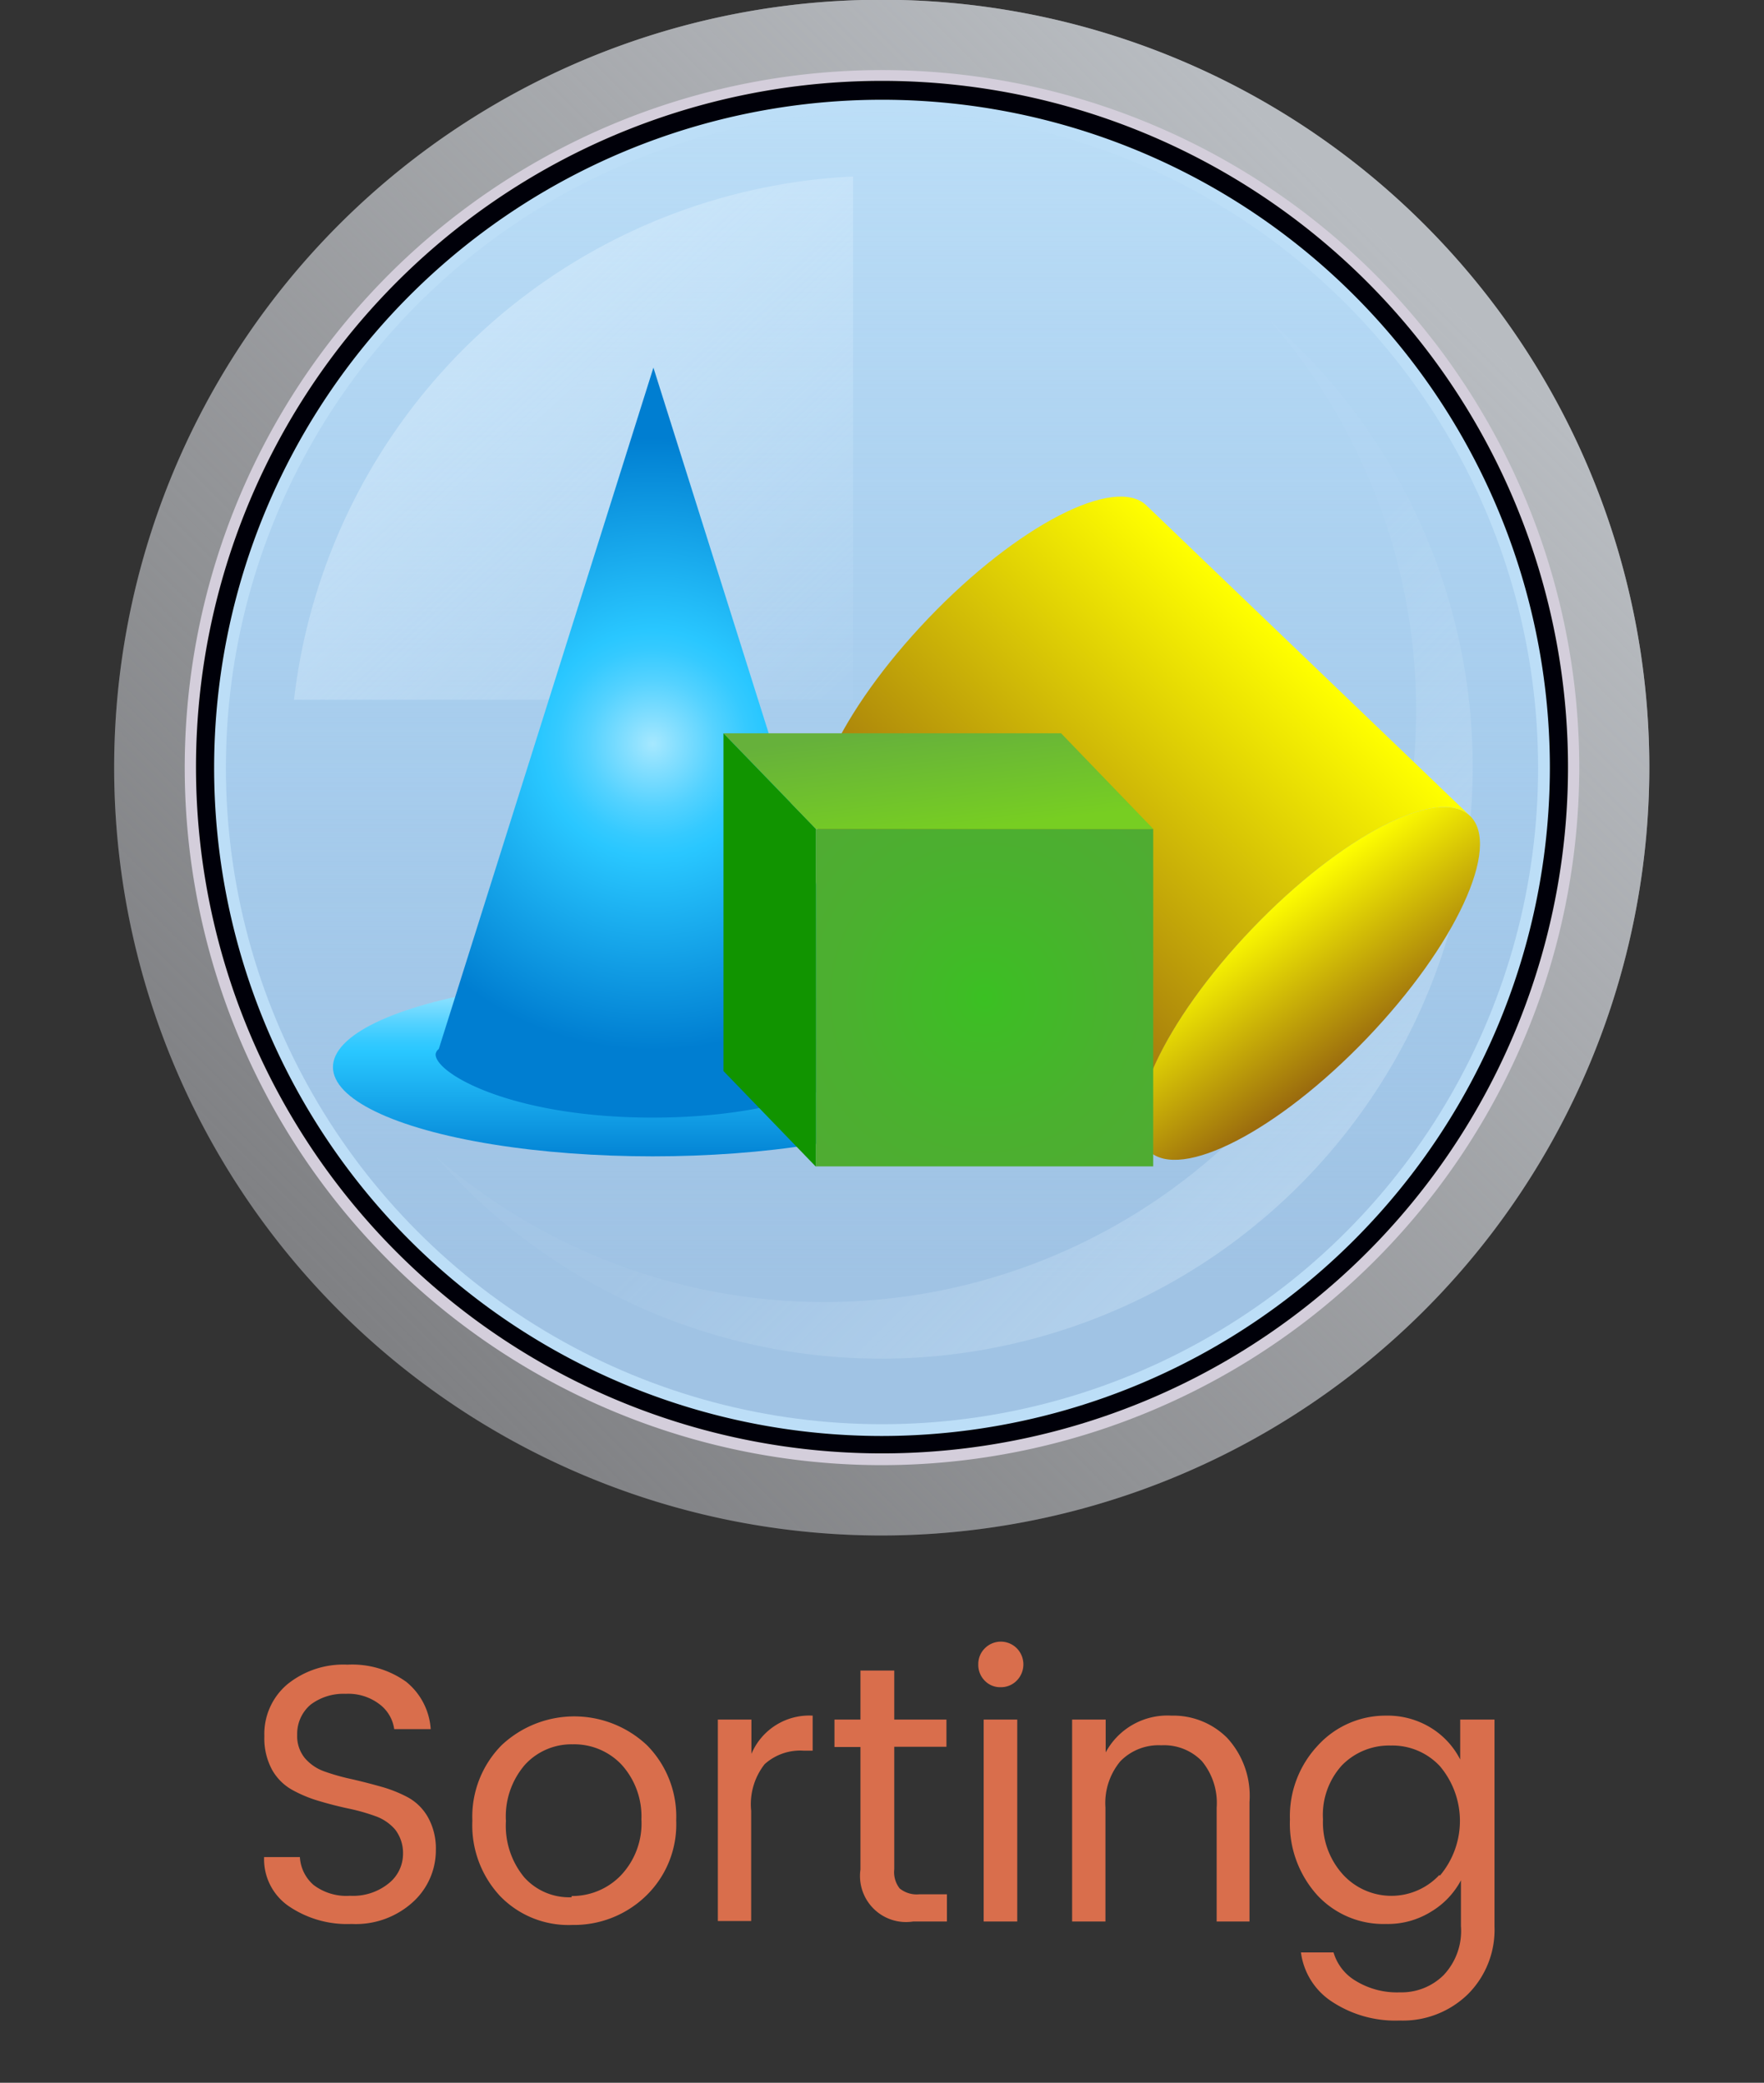 <svg id="Layer_1" data-name="Layer 1" xmlns="http://www.w3.org/2000/svg" xmlns:xlink="http://www.w3.org/1999/xlink" viewBox="0 0 72 84.98"><rect x="0" y="0" width="72" height="84.98" fill="#333333" stroke="none"/><defs><style>.cls-1{fill:#73adff;}.cls-2{fill:#808184;}.cls-3{fill:url(#linear-gradient);}.cls-4{fill:#d4cedb;}.cls-5{fill:#000009;}.cls-6{fill:#bcdef7;}.cls-7{fill:url(#linear-gradient-2);}.cls-8,.cls-9{opacity:0.5;}.cls-8{fill:url(#linear-gradient-3);}.cls-9{fill:url(#linear-gradient-4);}.cls-10{fill:url(#linear-gradient-5);}.cls-11{fill:url(#radial-gradient);}.cls-12{fill:url(#linear-gradient-6);}.cls-13{fill:url(#linear-gradient-7);}.cls-14{fill:url(#radial-gradient-2);}.cls-15{fill:url(#linear-gradient-8);}.cls-16{fill:#119400;}.cls-17{fill:#d96e4c;}</style><linearGradient id="linear-gradient" x1="14" y1="53.32" x2="57.07" y2="10.26" gradientUnits="userSpaceOnUse"><stop offset="0" stop-color="#babcbf" stop-opacity="0"/><stop offset="1" stop-color="#b8bcc1"/></linearGradient><linearGradient id="linear-gradient-2" x1="36" y1="4.07" x2="36" y2="52.18" gradientUnits="userSpaceOnUse"><stop offset="0" stop-color="#89b8e4" stop-opacity="0"/><stop offset="1" stop-color="#a0c3e4"/></linearGradient><linearGradient id="linear-gradient-3" x1="33.33" y1="28.74" x2="16.75" y2="10.57" gradientUnits="userSpaceOnUse"><stop offset="0" stop-color="#e2f3ff" stop-opacity="0.1"/><stop offset="1" stop-color="#e2f3ff"/></linearGradient><linearGradient id="linear-gradient-4" x1="41.18" y1="36.51" x2="63.75" y2="59.07" xlink:href="#linear-gradient-3"/><linearGradient id="linear-gradient-5" x1="26.64" y1="40.19" x2="26.64" y2="47.55" gradientUnits="userSpaceOnUse"><stop offset="0" stop-color="#a6e8ff"/><stop offset="0.08" stop-color="#86dfff"/><stop offset="0.21" stop-color="#54d2ff"/><stop offset="0.31" stop-color="#35caff"/><stop offset="0.37" stop-color="#29c7ff"/><stop offset="1" stop-color="#007ed1"/></linearGradient><radialGradient id="radial-gradient" cx="26.64" cy="30.35" r="12.5" xlink:href="#linear-gradient-5"/><linearGradient id="linear-gradient-6" x1="2717.46" y1="918.84" x2="2718.7" y2="911.77" gradientTransform="translate(2771.53 955.43) rotate(180)" gradientUnits="userSpaceOnUse"><stop offset="0" stop-color="#ff0"/><stop offset="1" stop-color="#99690e"/></linearGradient><linearGradient id="linear-gradient-7" x1="2708.61" y1="926.08" x2="2727.69" y2="926.08" gradientTransform="translate(2595.15 -1288.6) rotate(133.79)" xlink:href="#linear-gradient-6"/><radialGradient id="radial-gradient-2" cx="-191.81" cy="17.08" r="10.04" gradientTransform="matrix(0, 1, 1, 0, 23.11, 232.52)" gradientUnits="userSpaceOnUse"><stop offset="0" stop-color="#3ac122"/><stop offset="0.09" stop-color="#3ebd25"/><stop offset="0.58" stop-color="#4bb02f"/><stop offset="1" stop-color="#50ab33"/></radialGradient><linearGradient id="linear-gradient-8" x1="-202.92" y1="14.91" x2="-198.53" y2="15.45" gradientTransform="matrix(0, 1, 1, 0, 23.11, 232.52)" gradientUnits="userSpaceOnUse"><stop offset="0" stop-color="#66b13b"/><stop offset="1" stop-color="#77ce22"/></linearGradient></defs><title>3D-shape-icons</title><path class="cls-1" d="M36,58.35a27,27,0,1,1,27-27A27.05,27.05,0,0,1,36,58.35Z"/><path class="cls-2" d="M36,62.65A31.33,31.33,0,1,1,67.32,31.33,31.36,31.36,0,0,1,36,62.65Z"/><path class="cls-3" d="M36,62.65A31.33,31.33,0,1,1,67.32,31.33,31.36,31.36,0,0,1,36,62.65Z"/><path class="cls-4" d="M36,59.78A28.46,28.46,0,1,1,64.46,31.33,28.49,28.49,0,0,1,36,59.78Z"/><path class="cls-5" d="M36,59.3a28,28,0,1,1,28-28A28,28,0,0,1,36,59.3Z"/><path class="cls-6" d="M36,58.59A27.26,27.26,0,1,1,63.26,31.33,27.29,27.29,0,0,1,36,58.59Z"/><circle class="cls-7" cx="36" cy="31.33" r="26.78"/><path class="cls-8" d="M34.82,28.55V7.2A24.16,24.16,0,0,0,12,28.55Z"/><path class="cls-9" d="M51.84,13.09A24.15,24.15,0,0,1,17.77,47.17,24.15,24.15,0,1,0,51.84,13.09Z"/><ellipse class="cls-10" cx="26.64" cy="43.54" rx="13.05" ry="3.64"/><path class="cls-11" d="M35.5,43l-8.83-28-8.76,27.8a.32.32,0,0,0-.13.22c0,.79,3.13,2.58,8.86,2.58s8.86-1.79,8.86-2.58c0,0,0,0,0,0Z"/><ellipse class="cls-12" cx="53.45" cy="40.13" rx="9.47" ry="3.24" transform="translate(-12.51 50.94) rotate(-46.21)"/><path class="cls-13" d="M46.9,47,33.68,34.3c-1.29-1.24.6-5.3,4.22-9.08s7.6-5.83,8.89-4.6L60,33.29c-1.29-1.24-5.27.82-8.89,4.6S45.61,45.73,46.9,47Z"/><rect class="cls-14" x="33.3" y="33.82" width="13.77" height="13.77"/><polygon class="cls-15" points="43.31 29.92 47.07 33.82 33.3 33.82 29.53 29.92 43.31 29.92"/><polygon class="cls-16" points="29.53 29.92 33.3 33.82 33.3 47.6 29.53 43.7 29.53 29.92"/><path class="cls-17" d="M12.13,70.78a1.42,1.42,0,0,0,.31.95,1.87,1.87,0,0,0,.81.55,8.8,8.8,0,0,0,1.1.31q.61.14,1.21.31a5.37,5.37,0,0,1,1.1.44,2.1,2.1,0,0,1,.81.81,2.61,2.61,0,0,1,.32,1.33,2.85,2.85,0,0,1-.93,2.12,3.46,3.46,0,0,1-2.51.9,4.23,4.23,0,0,1-2.57-.73,2.32,2.32,0,0,1-1-2h1.46a1.63,1.63,0,0,0,.56,1.14,2.22,2.22,0,0,0,1.49.44,2.31,2.31,0,0,0,1.58-.51,1.54,1.54,0,0,0,.58-1.19,1.57,1.57,0,0,0-.32-1,1.89,1.89,0,0,0-.81-.55,8.07,8.07,0,0,0-1.1-.31q-.61-.13-1.21-.31a5.36,5.36,0,0,1-1.1-.46,2.14,2.14,0,0,1-.81-.82,2.69,2.69,0,0,1-.31-1.36,2.65,2.65,0,0,1,.94-2.12,3.63,3.63,0,0,1,2.45-.8,3.79,3.79,0,0,1,2.4.7,2.71,2.71,0,0,1,1,1.93H16.09a1.53,1.53,0,0,0-.58-1,2.1,2.1,0,0,0-1.4-.44,2.23,2.23,0,0,0-1.43.44A1.56,1.56,0,0,0,12.13,70.78Z"/><path class="cls-17" d="M20.41,77.36a4.23,4.23,0,0,1-1.13-3.07,4.15,4.15,0,0,1,1.19-3.08,4.33,4.33,0,0,1,5.94,0,4.14,4.14,0,0,1,1.19,3.07,4.05,4.05,0,0,1-1.24,3.08,4.22,4.22,0,0,1-3,1.18A3.88,3.88,0,0,1,20.41,77.36Zm2.92,0a2.76,2.76,0,0,0,2-.83,3.08,3.08,0,0,0,.85-2.3A3.14,3.14,0,0,0,25.37,72a2.66,2.66,0,0,0-2-.83,2.57,2.57,0,0,0-1.94.83,3.22,3.22,0,0,0-.78,2.3,3.3,3.3,0,0,0,.75,2.3A2.46,2.46,0,0,0,23.33,77.41Z"/><path class="cls-17" d="M30.67,70.16v1.4A2.56,2.56,0,0,1,33.17,70v1.43h-.36a2.17,2.17,0,0,0-1.6.55,2.64,2.64,0,0,0-.55,1.9v4.5H29.3V70.16Z"/><path class="cls-17" d="M37.52,77.29h1.13V78.4H37.27a1.88,1.88,0,0,1-2.15-2.12v-5H34.06V70.16h1.06v-2H36.5v2h2.13v1.11H36.5v5a1.08,1.08,0,0,0,.22.78A1.11,1.11,0,0,0,37.52,77.29Z"/><path class="cls-17" d="M41.5,68.57a.9.9,0,0,1-.66.27.87.87,0,0,1-.65-.27.91.91,0,0,1-.26-.66.9.9,0,0,1,.27-.66.92.92,0,0,1,1.3,0,.94.94,0,0,1,0,1.32ZM40.15,78.4V70.16h1.37V78.4Z"/><path class="cls-17" d="M45.13,70.16V71.5A2.86,2.86,0,0,1,47.81,70a3.11,3.11,0,0,1,2.28.91A3.49,3.49,0,0,1,51,73.52V78.4H49.66V73.75a2.68,2.68,0,0,0-.6-1.89,2.15,2.15,0,0,0-1.66-.65,2.18,2.18,0,0,0-1.67.65,2.66,2.66,0,0,0-.61,1.89V78.4H43.76V70.16Z"/><path class="cls-17" d="M53.77,77.33a4.35,4.35,0,0,1-1.12-3.09,4.21,4.21,0,0,1,1.12-3A3.74,3.74,0,0,1,56.57,70a3.38,3.38,0,0,1,1.84.5,3.25,3.25,0,0,1,1.19,1.29V70.16H61v8.44a3.71,3.71,0,0,1-1.09,2.77,3.8,3.8,0,0,1-2.78,1.07,4.7,4.7,0,0,1-2.78-.78,2.83,2.83,0,0,1-1.25-2h1.33a2,2,0,0,0,.92,1.17,3.22,3.22,0,0,0,1.79.46,2.44,2.44,0,0,0,1.78-.7,2.62,2.62,0,0,0,.71-2V76.72A3.28,3.28,0,0,1,58.41,78a3.34,3.34,0,0,1-1.84.5A3.68,3.68,0,0,1,53.77,77.33Zm5-.8a3.46,3.46,0,0,0,0-4.47,2.65,2.65,0,0,0-2-.84,2.69,2.69,0,0,0-2,.81A3,3,0,0,0,54,74.23a3.16,3.16,0,0,0,.83,2.27,2.68,2.68,0,0,0,3.92,0Z"/></svg>